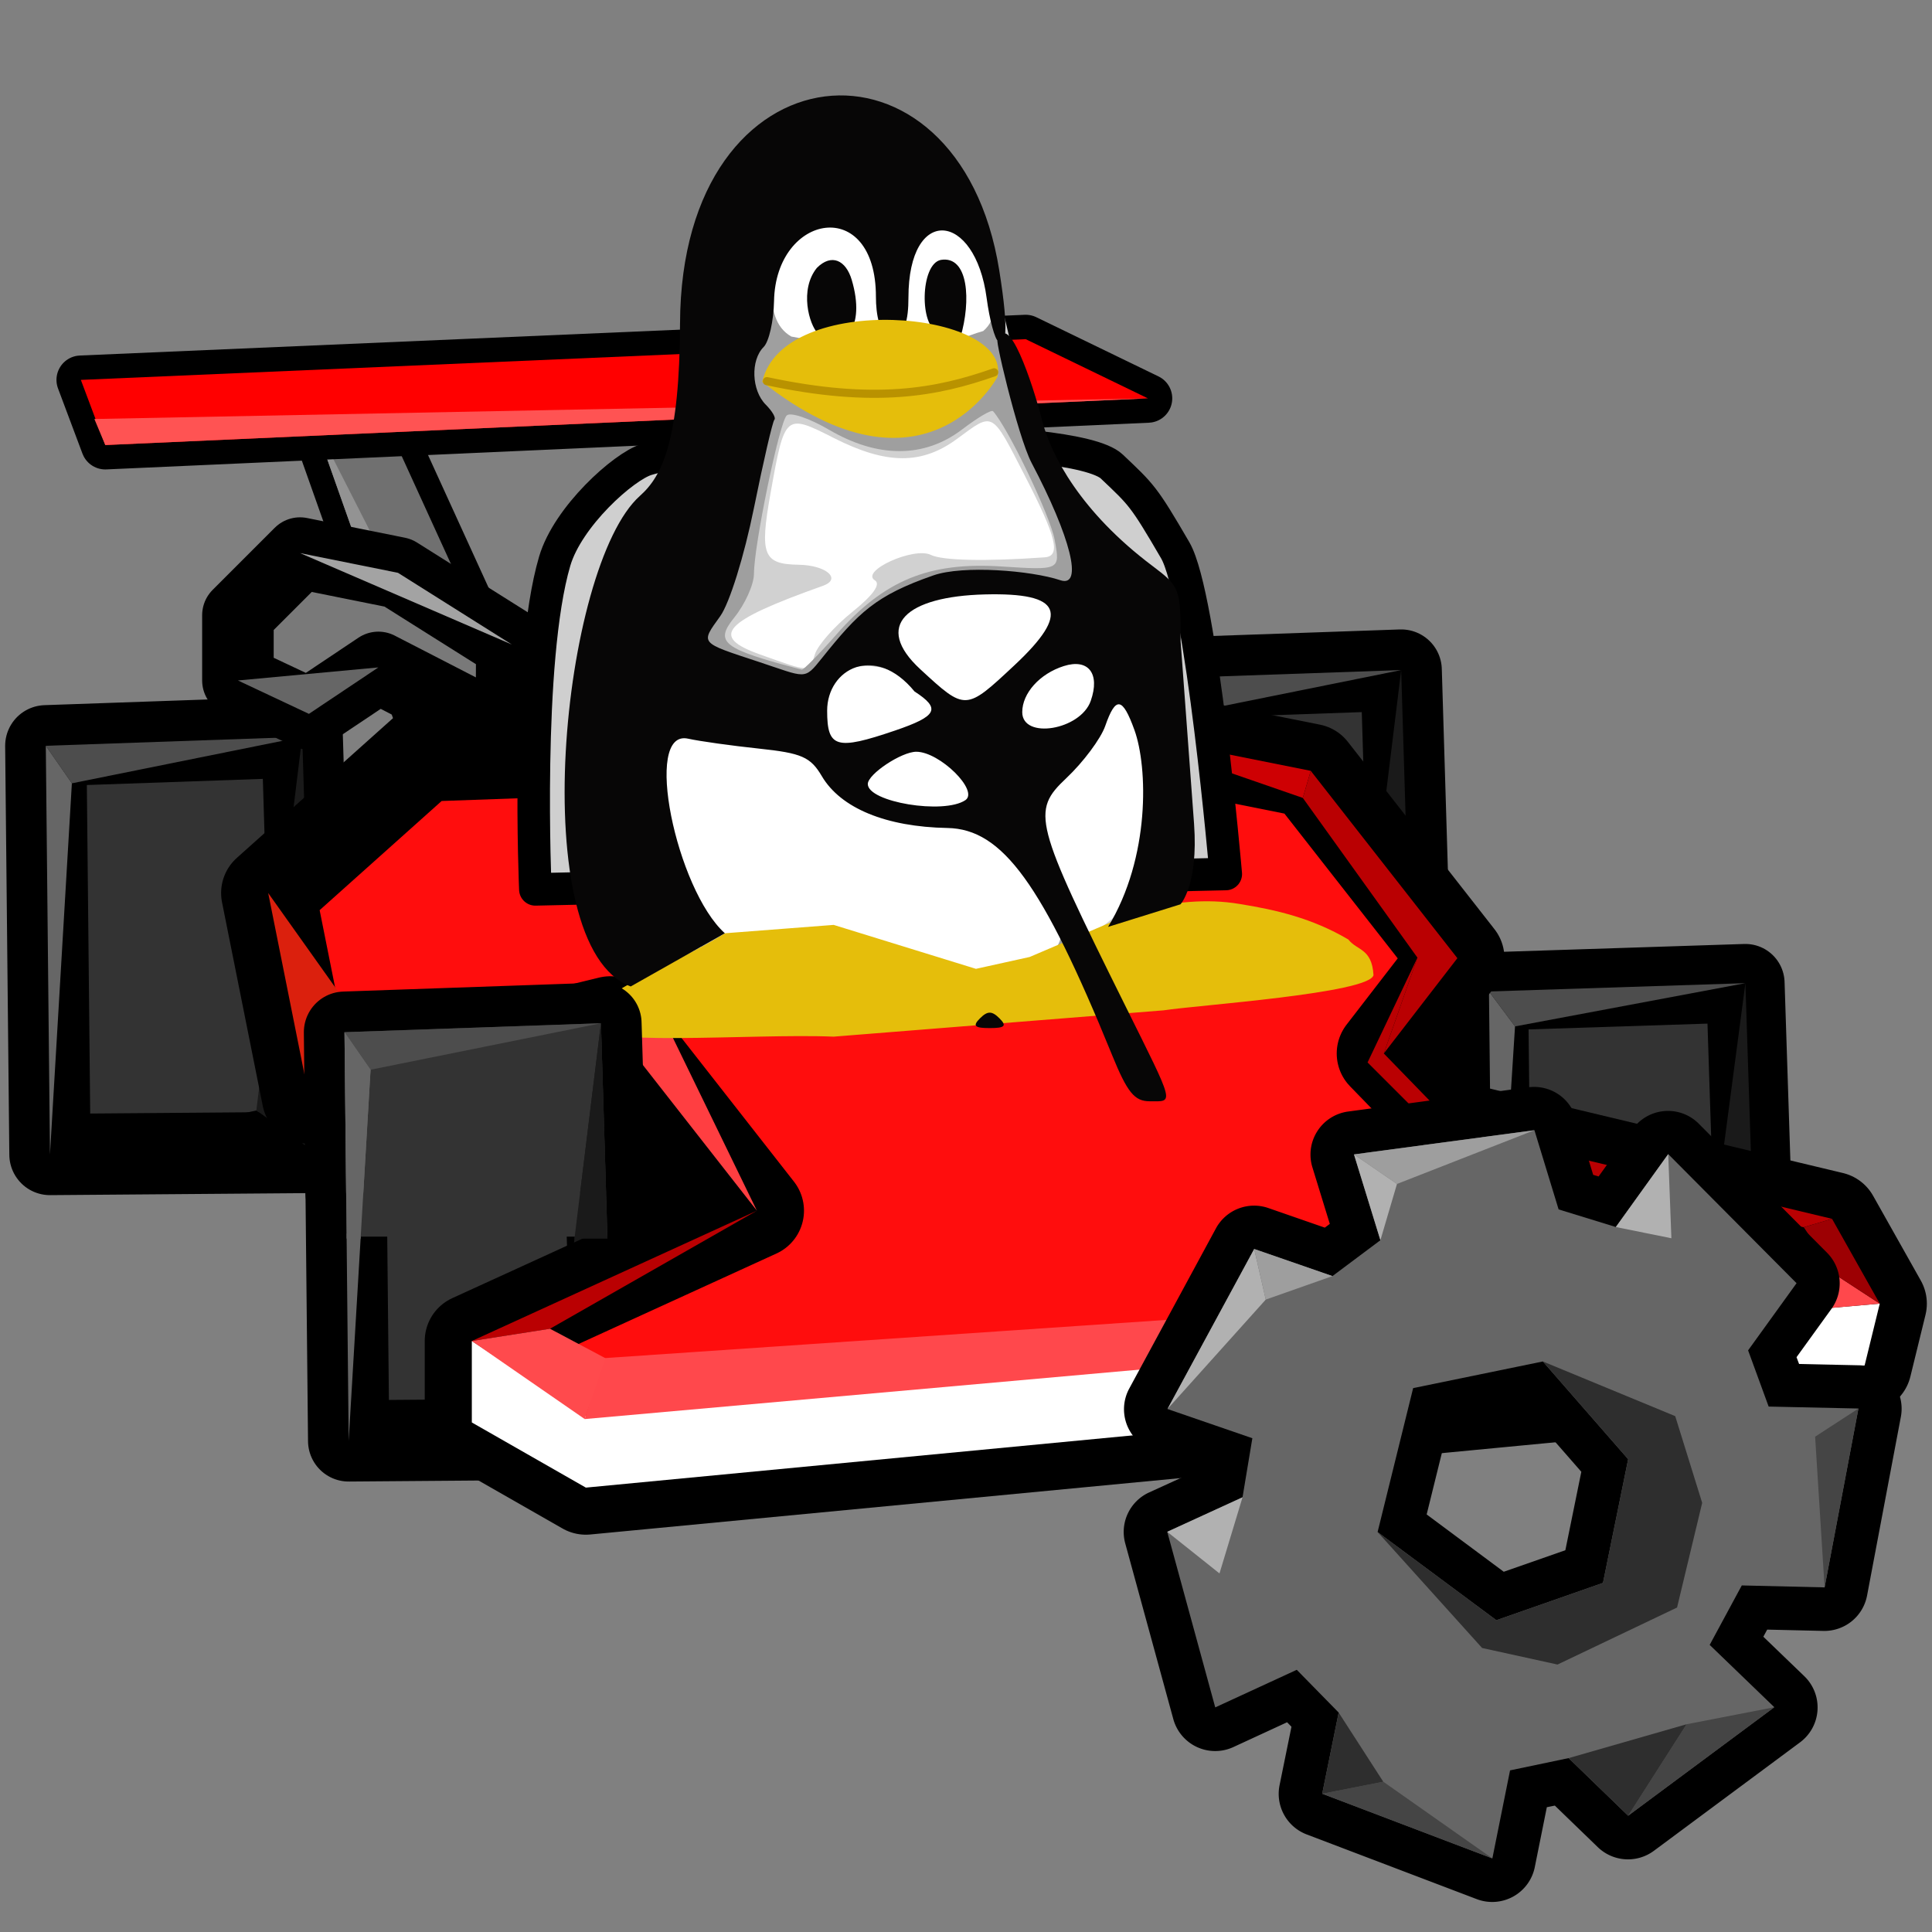 <?xml version="1.0" encoding="UTF-8" standalone="no"?>
<!-- Created with Inkscape (http://www.inkscape.org/) -->

<svg
   xmlns:dc="http://purl.org/dc/elements/1.1/"
   xmlns:cc="http://creativecommons.org/ns#"
   xmlns:rdf="http://www.w3.org/1999/02/22-rdf-syntax-ns#"
   xmlns:svg="http://www.w3.org/2000/svg"
   xmlns="http://www.w3.org/2000/svg"
   xmlns:sodipodi="http://sodipodi.sourceforge.net/DTD/sodipodi-0.dtd"
   xmlns:inkscape="http://www.inkscape.org/namespaces/inkscape"
   inkscape:version="0.92.5 (2060ec1f9f, 2020-04-08)"
   sodipodi:docname="supertuxkart-install.svg"
   viewBox="0 0 256 256"
   height="256"
   width="256"
   id="svg869"
   version="1.1">
  <rect x="0" y="0" width="256" height="256" fill="#808080" stroke="none"/>
  <defs
     id="defs873">
    <inkscape:path-effect
       effect="bspline"
       id="path-effect936"
       is_visible="true"
       weight="33.333"
       steps="2"
       helper_size="0"
       apply_no_weight="true"
       apply_with_weight="true"
       only_selected="false" />
    <inkscape:path-effect
       effect="bspline"
       id="path-effect932"
       is_visible="true"
       weight="33.333"
       steps="2"
       helper_size="0"
       apply_no_weight="true"
       apply_with_weight="true"
       only_selected="false" />
  </defs>
  <sodipodi:namedview
     pagecolor="#ffffff"
     bordercolor="#666666"
     borderopacity="1"
     objecttolerance="10"
     gridtolerance="10"
     guidetolerance="10"
     inkscape:pageopacity="0"
     inkscape:pageshadow="2"
     inkscape:window-width="1920"
     inkscape:window-height="1010"
     id="namedview871"
     showgrid="false"
     inkscape:zoom="1.4142136"
     inkscape:cx="124.2899"
     inkscape:cy="64.667697"
     inkscape:window-x="0"
     inkscape:window-y="34"
     inkscape:window-maximized="1"
     inkscape:current-layer="svg869" />
  <path
     inkscape:connector-curvature="0"
     id="path7066-6-2-7-6-7-9"
     d="m 151.685,89.973 0.552,54.157 35.092,-0.276 -1.666,-55.066 z"
     style="fill:#333333;stroke:#000000;stroke-width:10.771;stroke-linecap:butt;stroke-linejoin:round;stroke-miterlimit:4;stroke-dasharray:none;stroke-opacity:1;paint-order:stroke fill markers" />
  <path
     inkscape:connector-curvature="0"
     id="path7128-4-90-8-5-0-2"
     d="m 185.663,88.788 -30.524,6.158 -3.454,-4.973 z"
     style="fill:#4d4d4d;stroke:none;stroke-width:0.619px;stroke-linecap:butt;stroke-linejoin:miter;stroke-opacity:1" />
  <path
     inkscape:connector-curvature="0"
     id="path7130-9-61-0-7-93-0"
     d="m 155.138,94.946 -2.901,49.184 -0.552,-54.157 z"
     style="fill:#666666;stroke:none;stroke-width:0.619px;stroke-linecap:butt;stroke-linejoin:miter;stroke-opacity:1" />
  <path
     inkscape:connector-curvature="0"
     id="path7134-6-3-6-3-6-2"
     d="m 187.329,143.853 -1.666,-55.065 -6.082,49.509 z"
     style="fill:#1a1a1a;stroke:none;stroke-width:0.619px;stroke-linecap:butt;stroke-linejoin:miter;stroke-opacity:1" />
  <path
     inkscape:connector-curvature="0"
     id="path7132-9-8-7-5-0-3"
     d="m 152.237,144.13 35.092,-0.276 -7.748,-5.556 z"
     style="fill:#000000;stroke:none;stroke-width:0.619px;stroke-linecap:butt;stroke-linejoin:miter;stroke-opacity:1" />
  <path
     inkscape:connector-curvature="0"
     id="path7066-6-2-7-6-7"
     d="M 6.069,98.82 6.621,152.977 41.713,152.701 40.047,97.635 Z"
     style="fill:#333333;stroke:#000000;stroke-width:10.771;stroke-linecap:butt;stroke-linejoin:round;stroke-miterlimit:4;stroke-dasharray:none;stroke-opacity:1;paint-order:stroke fill markers" />
  <path
     inkscape:connector-curvature="0"
     id="path7128-4-90-8-5-0"
     d="M 40.047,97.636 9.523,103.794 6.069,98.82 Z"
     style="fill:#4d4d4d;stroke:none;stroke-width:0.619px;stroke-linecap:butt;stroke-linejoin:miter;stroke-opacity:1" />
  <path
     inkscape:connector-curvature="0"
     id="path7130-9-61-0-7-93"
     d="M 9.523,103.794 6.621,152.977 6.069,98.82 Z"
     style="fill:#666666;stroke:none;stroke-width:0.619px;stroke-linecap:butt;stroke-linejoin:miter;stroke-opacity:1" />
  <path
     inkscape:connector-curvature="0"
     id="path7134-6-3-6-3-6"
     d="M 41.713,152.701 40.047,97.636 33.965,147.145 Z"
     style="fill:#1a1a1a;stroke:none;stroke-width:0.619px;stroke-linecap:butt;stroke-linejoin:miter;stroke-opacity:1" />
  <path
     inkscape:connector-curvature="0"
     id="path7132-9-8-7-5-0"
     d="m 6.621,152.977 35.092,-0.276 -7.748,-5.556 z"
     style="fill:#000000;stroke:none;stroke-width:0.619px;stroke-linecap:butt;stroke-linejoin:miter;stroke-opacity:1" />
  <path
     inkscape:connector-curvature="0"
     id="path7066-6-2-7-6-6"
     d="m 197.295,131.377 0.552,50.382 35.092,-0.257 -1.666,-51.228 z"
     style="fill:#333333;stroke:#000000;stroke-width:10.389;stroke-linecap:butt;stroke-linejoin:round;stroke-miterlimit:4;stroke-dasharray:none;stroke-opacity:1;paint-order:stroke fill markers" />
  <path
     inkscape:connector-curvature="0"
     id="path7128-4-90-8-5-2"
     d="m 231.273,130.275 -30.524,5.728 -3.454,-4.627 z"
     style="fill:#4d4d4d;stroke:none;stroke-width:0.597px;stroke-linecap:butt;stroke-linejoin:miter;stroke-opacity:1" />
  <path
     inkscape:connector-curvature="0"
     id="path7130-9-61-0-7-9"
     d="m 200.748,136.004 -2.901,45.756 -0.552,-50.382 z"
     style="fill:#666666;stroke:none;stroke-width:0.597px;stroke-linecap:butt;stroke-linejoin:miter;stroke-opacity:1" />
  <path
     inkscape:connector-curvature="0"
     id="path7134-6-3-6-3-1"
     d="m 232.939,181.502 -1.666,-51.227 -6.082,46.058 z"
     style="fill:#1a1a1a;stroke:none;stroke-width:0.597px;stroke-linecap:butt;stroke-linejoin:miter;stroke-opacity:1" />
  <path
     style="fill:#707070;fill-opacity:1;fill-rule:evenodd;stroke:#000000;stroke-width:6.463;stroke-linecap:butt;stroke-linejoin:miter;stroke-miterlimit:4;stroke-dasharray:none;stroke-opacity:1"
     d="M 41.485,55.56 56.043,96.682 69.17,95.358 51.002,55.56 Z"
     id="path971"
     inkscape:connector-curvature="0"
     sodipodi:nodetypes="ccccc" />
  <path
     style="fill:#707070;fill-opacity:1;fill-rule:evenodd;stroke:none;stroke-width:3.231;stroke-linecap:butt;stroke-linejoin:miter;stroke-miterlimit:4;stroke-dasharray:none;stroke-opacity:1"
     d="M 41.485,55.56 56.043,96.682 69.17,95.358 51.002,55.56 Z"
     id="path971-3"
     inkscape:connector-curvature="0"
     sodipodi:nodetypes="ccccc" />
  <path
     style="fill:#939393;fill-opacity:1;fill-rule:evenodd;stroke:none;stroke-width:1.077px;stroke-linecap:butt;stroke-linejoin:miter;stroke-opacity:1"
     d="m 41.485,55.56 23.262,45.673 -8.704,-4.551 z"
     id="path4604"
     inkscape:connector-curvature="0" />
  <path
     inkscape:connector-curvature="0"
     id="path7066-6-2-7-6"
     d="m 45.649,136.77 0.552,54.157 35.092,-0.276 -1.666,-55.066 z"
     style="fill:#333333;stroke:#000000;stroke-width:10.771;stroke-linecap:butt;stroke-linejoin:round;stroke-miterlimit:4;stroke-dasharray:none;stroke-opacity:1;paint-order:stroke fill markers" />
  <path
     inkscape:connector-curvature="0"
     id="path7128-4-90-8-5"
     d="m 79.627,135.586 -30.524,6.158 -3.454,-4.973 z"
     style="fill:#4d4d4d;stroke:none;stroke-width:0.619px;stroke-linecap:butt;stroke-linejoin:miter;stroke-opacity:1" />
  <path
     inkscape:connector-curvature="0"
     id="path7130-9-61-0-7"
     d="m 49.103,141.744 -2.901,49.184 -0.552,-54.157 z"
     style="fill:#666666;stroke:none;stroke-width:0.619px;stroke-linecap:butt;stroke-linejoin:miter;stroke-opacity:1" />
  <path
     inkscape:connector-curvature="0"
     id="path7134-6-3-6-3"
     d="m 81.293,190.651 -1.666,-55.065 -6.082,49.509 z"
     style="fill:#1a1a1a;stroke:none;stroke-width:0.619px;stroke-linecap:butt;stroke-linejoin:miter;stroke-opacity:1" />
  <path
     inkscape:connector-curvature="0"
     id="path7132-9-8-7-5-2"
     d="m 197.847,181.759 35.092,-0.257 -7.748,-5.169 z"
     style="fill:#000000;stroke:none;stroke-width:0.597px;stroke-linecap:butt;stroke-linejoin:miter;stroke-opacity:1" />
  <path
     style="fill:#ff0d0d;fill-opacity:1;fill-rule:evenodd;stroke:#000000;stroke-width:12.478;stroke-linecap:butt;stroke-linejoin:round;stroke-miterlimit:4;stroke-dasharray:none;stroke-opacity:1;paint-order:stroke markers fill"
     d="m 62.519,188.482 15.11,8.634 169.443,-16.189 2.006,-8.189 -6.323,-11.238 -49.646,-11.872 -9.748,-10.037 9.748,-12.628 -19.427,-24.823 -26.981,-5.396 -90.658,3.238 -20.506,18.347 5.396,26.981 39.933,-9.713 19.427,24.823 -37.774,17.268 z"
     id="path933"
     inkscape:connector-curvature="0"
     sodipodi:nodetypes="ccccccccccccccccc" />
  <path
     style="fill:#ce0003;fill-opacity:1;fill-rule:evenodd;stroke:none;stroke-width:1.077px;stroke-linecap:butt;stroke-linejoin:miter;stroke-opacity:1"
     d="m 172.629,105.728 -25.928,-8.983 26.981,5.396 z"
     id="path4934"
     inkscape:connector-curvature="0" />
  <path
     style="opacity:1;fill:#cfcfcf;fill-opacity:1;stroke:#000000;stroke-width:4.309;stroke-linecap:butt;stroke-linejoin:round;stroke-miterlimit:4;stroke-dasharray:none;stroke-opacity:1"
     d="m 162.424,115.812 -91.487,2.036 c 0,0 -1.328,-30.252 2.564,-43.49 1.736,-5.907 9.106,-12.542 12.183,-13.483 11.085,-3.39 56.662,-3.779 61.637,0.945 3.943,3.744 4.191,3.865 8.4,11.09 3.519,6.042 6.702,42.903 6.702,42.903 z"
     id="path938"
     inkscape:connector-curvature="0"
     sodipodi:nodetypes="ccssssc" />
  <path
     style="fill:#797979;fill-opacity:1;fill-rule:evenodd;stroke:#000000;stroke-width:9.479;stroke-linecap:butt;stroke-linejoin:round;stroke-miterlimit:4;stroke-dasharray:none;stroke-opacity:1;paint-order:stroke fill markers"
     d="m 67.76,97.512 -17.624,-9.076 -9.203,6.155 -9.407,-4.424 v -8.652 l 8.228,-8.228 12.978,2.613 15.084,9.5 z"
     id="path969"
     inkscape:connector-curvature="0"
     sodipodi:nodetypes="ccccccccc" />
  <path
     inkscape:connector-curvature="0"
     id="path7132-9-8-7-5"
     d="m 46.201,190.927 35.092,-0.276 -7.748,-5.556 z"
     style="fill:#000000;stroke:none;stroke-width:0.619px;stroke-linecap:butt;stroke-linejoin:miter;stroke-opacity:1" />
  <path
     style="fill:#ffffff;fill-opacity:1;fill-rule:evenodd;stroke:none;stroke-width:1.077px;stroke-linecap:butt;stroke-linejoin:miter;stroke-opacity:1"
     d="m 62.519,177.69 15.207,9.971 171.352,-14.922 -2.006,8.189 -169.443,16.189 -15.11,-8.634 z"
     id="path1254"
     inkscape:connector-curvature="0"
     sodipodi:nodetypes="ccccccc" />
  <path
     style="fill:#ff3823;fill-opacity:1;fill-rule:evenodd;stroke:none;stroke-width:1.077px;stroke-linecap:butt;stroke-linejoin:miter;stroke-opacity:1"
     d="m 49.825,135.401 -6.737,9.911 39.933,-9.713 z"
     id="path883"
     inkscape:connector-curvature="0"
     sodipodi:nodetypes="cccc" />
  <path
     style="fill:#db200d;fill-opacity:1;fill-rule:evenodd;stroke:none;stroke-width:1.077px;stroke-linecap:butt;stroke-linejoin:miter;stroke-opacity:1"
     d="m 35.537,118.33 5.396,26.981 6.737,-9.911 z"
     id="path885"
     inkscape:connector-curvature="0"
     sodipodi:nodetypes="cccc" />
  <path
     style="fill:#ba0002;fill-opacity:1;fill-rule:evenodd;stroke:none;stroke-width:1.077px;stroke-linecap:butt;stroke-linejoin:miter;stroke-opacity:1"
     d="m 193.109,149.629 12.913,7.055 32.984,5.929 3.748,-1.113 z"
     id="path887"
     inkscape:connector-curvature="0"
     sodipodi:nodetypes="ccccc" />
  <path
     style="fill:#ba0002;fill-opacity:1;fill-rule:evenodd;stroke:none;stroke-width:1.077px;stroke-linecap:butt;stroke-linejoin:miter;stroke-opacity:1"
     d="m 183.361,139.592 4.457,-12.699 -15.189,-21.165 1.054,-3.587 19.427,24.823 z"
     id="path889"
     inkscape:connector-curvature="0"
     sodipodi:nodetypes="cccccc" />
  <path
     style="fill:#ff484c;fill-opacity:1;fill-rule:evenodd;stroke:none;stroke-width:1.077px;stroke-linecap:butt;stroke-linejoin:miter;stroke-opacity:1"
     d="M 79.968,179.966 243.15,168.87 249.078,172.738 77.477,188.033 Z"
     id="path893"
     inkscape:connector-curvature="0"
     sodipodi:nodetypes="ccccc" />
  <path
     style="fill:#ba0002;fill-opacity:1;fill-rule:evenodd;stroke:none;stroke-width:1.077px;stroke-linecap:butt;stroke-linejoin:miter;stroke-opacity:1"
     d="m 187.818,126.893 -6.608,13.886 10.166,10.166 14.647,5.739 -12.913,-7.055 -9.748,-10.037 z"
     id="path895"
     inkscape:connector-curvature="0"
     sodipodi:nodetypes="ccccccc" />
  <path
     style="fill:#ba0002;fill-opacity:1;fill-rule:evenodd;stroke:none;stroke-width:1.077px;stroke-linecap:butt;stroke-linejoin:miter;stroke-opacity:1"
     d="M 100.293,160.422 72.879,176.067 62.519,177.69 Z"
     id="path897"
     inkscape:connector-curvature="0"
     sodipodi:nodetypes="cccc" />
  <path
     style="fill:#ff4a4d;fill-opacity:1;fill-rule:evenodd;stroke:none;stroke-width:1.077px;stroke-linecap:butt;stroke-linejoin:miter;stroke-opacity:1"
     d="m 80.216,179.966 -2.739,8.066 -14.959,-10.343 10.361,-1.623 z"
     id="path1252"
     inkscape:connector-curvature="0"
     sodipodi:nodetypes="ccccc" />
  <path
     style="fill:#ff0000;fill-opacity:1;fill-rule:evenodd;stroke:#000000;stroke-width:6.463;stroke-linecap:butt;stroke-linejoin:round;stroke-miterlimit:4;stroke-dasharray:none;stroke-opacity:1"
     d="M 10.714,50.337 135.908,44.941 152.097,52.784 13.952,58.971 Z"
     id="path935"
     inkscape:connector-curvature="0"
     sodipodi:nodetypes="ccccc" />
  <path
     style="fill:#ff0000;fill-opacity:1;fill-rule:evenodd;stroke:none;stroke-width:3.985;stroke-linecap:butt;stroke-linejoin:miter;stroke-miterlimit:4;stroke-dasharray:none;stroke-opacity:1"
     d="M 10.714,50.337 135.908,44.941 152.097,52.784 13.952,58.971 Z"
     id="path935-3"
     inkscape:connector-curvature="0"
     sodipodi:nodetypes="ccccc" />
  <path
     style="fill:#ff5353;fill-opacity:1;fill-rule:evenodd;stroke:none;stroke-width:1.077px;stroke-linecap:butt;stroke-linejoin:miter;stroke-opacity:1"
     d="M 13.952,58.971 12.505,55.52 152.097,52.784 Z"
     id="path4602"
     inkscape:connector-curvature="0"
     sodipodi:nodetypes="cccc" />
  <path
     style="opacity:1;fill:#ffffff;fill-opacity:1;stroke:none;stroke-width:6.463;stroke-linecap:butt;stroke-linejoin:round;stroke-miterlimit:4;stroke-dasharray:none;stroke-opacity:1;paint-order:stroke markers fill"
     d="m 100.587,21.836 27.366,3.385 9.47,33.244 16.416,31.508 -2.281,39.384 -67.901,-2.117 z"
     id="rect4594"
     inkscape:connector-curvature="0"
     sodipodi:nodetypes="ccccccc" />
  <path
     style="fill:#d1d1d1;stroke-width:1.077"
     d="m 91.895,56.953 c 0.311,-6.219 3.011,-27.838 3.011,-27.838 0,0 2.084,-1.352 3.519,-3.758 C 109.973,5.993 129.513,14.32 132.48,39.376 l 1.481,6.247 c 2.696,7.215 4.438,14.854 9.287,21.112 0.36,0.871 3.11,4.553 6.112,6.875 5.323,4.117 6.189,6.566 6.189,10.986 0,1.204 -0.197,3.844 0.396,3.844 0.592,0 0.666,23.193 0.666,24.082 -26.02,32.14 -91.985,42.797 -64.716,-55.568 z m 43.898,70.552 c 1.294,-0.673 5.541,-1.735 5.743,-1.906 2.419,-2.049 -9.445,-16.028 -13.099,-16.417 -6.534,-0.695 -14.563,-0.497 -18.029,-5.866 -2.698,-4.179 -5.565,-4.52 -10.563,-4.99 -3.231,-0.304 -6.92,-0.561 -8.213,-0.938 -2.241,-0.653 -4.435,1.185 -3.95,6.407 1.164,12.527 4.981,22.615 12.293,20.484 5.493,-1.575 10.719,-1.666 19.86,1.621 9.694,3.486 7.607,3.379 15.959,1.605 z m 15.788,-9.361 c 1.945,-4.193 0.048,-23.33 -1.859,-25.237 -0.901,-0.901 -3.627,0.592 -4.144,2.222 -0.383,1.208 -3.204,5 -5.207,6.758 -3.642,3.198 -4.138,5.678 -1.252,12.763 3.309,8.126 5.642,18.197 12.463,3.493 z m -22.467,-12.657 c 0.142,-4.67 -7.886,-7.204 -10.654,-5.942 -4.051,0.716 -4.466,5.939 -3.906,6.471 1.965,1.863 14.47,2.425 14.56,-0.528 z m -9.451,-8.033 c 2.505,-1.194 8.309,-3.318 2.492,-6.324 -8.116,-7.481 -16.004,0.347 -14.234,4.957 0.702,1.831 3.55,5.27 11.742,1.366 z m 24.508,-2.815 c 0.671,-1.254 4.286,-4.903 -0.201,-7.283 -3.184,-1.689 -9.042,3.846 -9.473,6.082 -0.542,2.814 5.032,7.056 9.674,1.2 z m -9.014,-5.45 c 5.789,-5.315 8.161,-11.234 -1.991,-11.514 -10.797,-0.297 -20.24,3.414 -11.858,11.951 4.822,4.911 7.581,5.317 13.848,-0.437 z M 107.99,86.67 c 0.378,-1.19 2.6,-3.702 4.938,-5.58 2.767,-2.224 3.814,-3.686 2.999,-4.19 -1.99,-1.23 5.156,-4.477 7.419,-3.372 1.545,0.755 7.24,0.876 15.07,0.322 2.183,-0.155 1.584,-2.644 -2.589,-10.756 -4.488,-8.726 -4.142,-8.535 -8.99,-4.958 -4.7,3.467 -9.367,3.441 -16.341,-0.093 -6.465,-3.276 -6.513,-3.235 -8.395,7.301 -1.463,8.184 -0.978,9.416 3.732,9.488 3.646,0.056 5.746,1.889 3.201,2.794 -13.241,4.71 -15.061,6.696 -8.334,9.092 6.799,2.422 6.506,2.424 7.29,-0.048 z m -0.987,-46.435 c -0.121,-5.768 2.429,-7.78 5.925,-4.674 2.374,2.109 2.374,2.109 1.102,-0.315 -1.399,-2.665 -2.889,-2.955 -7.05,-1.373 -3.606,1.371 -4.135,10.798 -0.605,10.798 0.397,0 0.679,-1.996 0.628,-4.436 z m 20.242,-6.026 c -2.406,-1.759 -4.887,-1.419 -5.61,0.768 -0.458,1.385 -0.279,1.405 1.257,0.137 2.08,-1.717 4.931,-0.08 5.147,2.957 0.092,1.295 0.264,1.209 0.656,-0.33 0.32,-1.255 -0.257,-2.659 -1.451,-3.532 z"
     id="path959-6"
     inkscape:connector-curvature="0"
     sodipodi:nodetypes="ccsccccssccccssscscccsscscssccssccscscccsscccccsssssscsccsccsssscscss" />
  <path
     style="fill:#9f9f9f;stroke-width:1.077"
     d="m 91.895,56.953 c 0,0 0.04,-13.099 0.554,-18.171 5.942,-32.287 34.48,-34.658 40.031,0.594 0,0 2.584,26.198 19.36,35.569 4.1,2.686 3.485,10.084 3.137,15.928 14.288,62.202 -113.09,58.526 -63.082,-33.92 z m 47.059,69.395 c 6.025,-3.088 -5.708,-18.096 -14.046,-18.112 -7.636,-0.014 -11.757,-0.416 -14.524,-4.638 -1.269,-1.936 -5.174,-4.913 -9.051,-5.393 -2.858,-0.354 -6.771,-0.971 -8.697,-1.371 -3.501,-0.728 -5.655,1.426 -5.655,6.811 0,13.842 1.071,25.449 17.666,21.201 6.433,-1.647 8.801,-0.134 16.265,2.606 8.331,3.059 13.708,1.118 18.042,-1.104 z m 12.628,-8.203 c 3.549,-7.818 -0.589,-31.556 -4.239,-25.239 -0.684,1.185 -4.965,7.116 -6.936,8.935 -4.324,3.993 -4.422,5.846 -0.543,14.4 4.611,14.828 9.037,7.809 11.717,1.904 z m -20.32,-11.967 c 0,-3.002 -8.332,-7.162 -10.488,-7.195 -3.433,-0.054 -8.581,5.196 -6.109,6.634 2.056,1.196 16.597,3.131 16.597,0.562 z m -12.899,-7.82 c 10.858,-3.491 5.204,-6.777 0.86,-9.023 -5.036,-2.604 -10.836,-0.338 -10.498,4.616 -1.625,4.983 2.801,6.456 9.638,4.407 z m 24.759,-2.436 c 5.754,-4.638 1.559,-9.072 -1.005,-9.072 -2.353,0 -7.046,4.705 -7.323,6.729 -0.496,3.625 3.835,5.596 8.328,2.343 z m -7.896,-7.186 c 9.255,-8.999 4.132,-12.544 -6.823,-11.309 -9.428,1.063 -12.659,6.015 -7.473,10.852 5.525,5.154 5.967,8.554 14.296,0.457 z m -24.401,-4.659 c 6.334,-7.196 12.238,-9.633 21.843,-9.017 7.819,0.502 7.819,0.502 7.083,-3.524 -0.577,-3.156 -6.164,-14.816 -8.171,-17.052 -0.207,-0.231 -2.054,0.86 -4.104,2.424 -4.992,3.808 -11.166,3.823 -17.617,0.042 -2.629,-1.541 -5.163,-2.389 -5.631,-1.885 -0.995,1.07 -4.317,17.165 -4.325,20.951 -0.003,1.422 -1.179,4.04 -2.613,5.817 -2.662,3.299 -1.573,4.138 8.946,6.896 0.222,0.058 2.287,-2.035 4.59,-4.651 z"
     id="path957-7"
     inkscape:connector-curvature="0"
     sodipodi:nodetypes="ccccccscsscsscscccccsccscscccsscsscscsscssccccc" />
  <path
     style="opacity:1;fill:#ffffff;fill-opacity:1;stroke:none;stroke-width:6.463;stroke-linecap:butt;stroke-linejoin:round;stroke-miterlimit:4;stroke-dasharray:none;stroke-opacity:1;paint-order:stroke markers fill"
     d="m 103.128,29.867 25.788,-0.933 c 0.456,4.975 5.159,11.72 1.369,14.926 -4.756,1.332 -6.993,4.262 -25.435,0.733 -4.256,-2.444 -2.122,-9.817 -1.722,-14.726 z"
     id="rect4599"
     inkscape:connector-curvature="0"
     sodipodi:nodetypes="ccccc" />
  <path
     style="fill:#ff3e41;fill-opacity:1;fill-rule:evenodd;stroke:none;stroke-width:1.077px;stroke-linecap:butt;stroke-linejoin:miter;stroke-opacity:1"
     d="M 100.293,160.422 80.866,135.599 87.382,133.857 Z"
     id="path4932"
     inkscape:connector-curvature="0" />
  <path
     style="fill:#e5be0b;fill-opacity:1;fill-rule:evenodd;stroke:none;stroke-width:1.077px;stroke-linecap:butt;stroke-linejoin:miter;stroke-opacity:1"
     d="m 77.473,135.585 c 0.291,-3.621 12.384,-7.948 18.576,-11.922 l 14.417,-1.109 18.853,5.822 7.118,-1.572 14.507,-6.191 c 4.436,-1.071 8.872,-1.584 13.308,-0.832 4.806,0.771 9.611,1.874 14.417,4.713 1.147,1.486 3.111,1.133 3.327,4.713 -0.527,2.429 -23.525,3.993 -27.789,4.666 l -43.741,3.489 c -10.998,-0.462 -32.982,1.551 -32.993,-1.778 z"
     id="path4597"
     inkscape:connector-curvature="0"
     sodipodi:nodetypes="cccccccccccc" />
  <path
     style="fill:#070606;stroke-width:1.077"
     d="m 147.329,139.73 c -9.215,-22.611 -14.494,-29.884 -21.788,-30.017 -8.142,-0.148 -14.135,-2.62 -16.642,-6.864 -1.507,-2.551 -2.656,-3.055 -8.332,-3.655 -3.621,-0.383 -7.847,-0.974 -9.392,-1.315 -6.041,-1.333 -1.565,19.985 4.873,25.784 l -12.471,7.049 c -14.206,-5.291 -9.177,-55.752 1.22,-65.009 2.999,-2.67 5.259,-7.349 5.311,-22.847 0.126,-37.426 36.959,-40.433 42.296,-7.049 1.383,8.652 0.782,9.998 -0.111,9.446 -0.475,-0.294 -1.175,-2.883 -1.556,-5.753 -1.522,-11.476 -10.363,-12.401 -10.363,-0.059 0,2.964 -0.487,5.096 -2.222,5.096 -1.637,0 -2.087,-2.939 -2.087,-5.213 0,-13.483 -13.281,-11.071 -13.5,0.568 -0.05,2.639 -0.668,5.376 -1.374,6.082 -1.759,1.76 -1.613,5.755 0.281,7.649 0.86,0.86 1.374,1.755 1.14,1.989 -0.233,0.233 -1.454,5.502 -2.712,11.708 -1.297,6.395 -3.232,12.603 -4.467,14.33 -2.622,3.667 -2.814,3.437 5.071,6.039 6.354,2.096 6.027,2.483 8.39,-0.463 4.869,-6.071 7.107,-8.313 14.795,-10.987 3.939,-1.37 12.941,-0.647 16.811,0.643 3.095,1.031 1.349,-5.762 -3.808,-15.546 -1.864,-3.536 -5.252,-18.08 -4.4,-16.08 1.19,-4.362 4.546,5.503 5.781,10.406 1.182,4.695 5.18,12.223 14.614,19.312 3.649,2.742 3.769,3.063 3.749,9.964 l 1.784,24.223 c 0.583,8.147 -1.802,10.666 -1.802,10.666 l -9.591,2.991 c 5.61,-9.202 5.268,-21.178 3.49,-26.095 -1.582,-4.376 -2.483,-4.499 -3.868,-0.526 -0.585,1.678 -2.904,4.788 -5.153,6.91 -4.662,4.398 -4.313,5.746 7.804,30.145 6.65,13.391 6.467,12.674 3.247,12.674 -2.026,0 -2.969,-1.163 -5.019,-6.194 z m -19.415,-33.703 c 1.842,-1.238 -3.387,-6.405 -6.493,-6.416 -1.965,-0.006 -6.433,2.963 -6.433,4.275 0,2.4 10.062,4.066 12.926,2.141 z m -9.348,-9.215 c 5.644,-1.923 6.14,-2.907 2.615,-5.187 -5.252,-6.414 -11.579,-2.993 -11.579,2.547 0,4.924 1.211,5.281 8.964,2.639 z m 25.964,-3.944 c 1.265,-3.619 -0.308,-5.646 -3.576,-4.609 -3.176,1.008 -5.501,3.587 -5.501,6.103 0,3.656 7.721,2.386 9.077,-1.494 z m -10.108,-4.72 c 7.482,-6.999 6.279,-9.641 -3.921,-9.384 -10.419,0.263 -14.832,4.13 -8.547,9.923 6.002,5.532 5.975,5.533 12.468,-0.539 z m -4.57,46.788 c 1.005,-1.005 1.58,-1.005 2.585,0 1.005,1.005 0.718,1.293 -1.293,1.293 -2.011,0 -2.298,-0.287 -1.293,-1.293 z M 108.367,44.171 c -1.161,-1.161 -2.464,-5.789 -0.128,-8.675 1.955,-1.955 3.846,-1 4.615,1.574 1.904,6.376 -0.987,9.627 -4.487,7.101 z m 15.934,-0.228 c -2.446,-0.542 -2.405,-8.937 0.36,-9.504 3.694,-0.614 4.019,5.462 2.61,10.219 z"
     id="path947-6"
     inkscape:connector-curvature="0"
     sodipodi:nodetypes="ssccsccssscssssccscscssssccsscccccccssscsscscsscsscsscsscssccsccccc" />
  <path
     style="fill:#333333;stroke:#000000;stroke-width:10.771;stroke-linecap:butt;stroke-linejoin:round;stroke-miterlimit:4;stroke-dasharray:none;stroke-opacity:1;paint-order:stroke fill markers"
     d="m 79.627,135.586 -33.979,1.184 0.217,21.299 h 34.441 z"
     id="path7066-6-2-7-6-73"
     inkscape:connector-curvature="0" />
  <path
     style="fill:#333333;stroke:none;stroke-width:10.771;stroke-linecap:butt;stroke-linejoin:miter;stroke-miterlimit:4;stroke-dasharray:none;stroke-opacity:1;paint-order:stroke fill markers"
     d="m 79.627,135.586 -33.979,1.184 0.278,27.089 h 34.557 z"
     id="path7066-6-2-7-6-5"
     inkscape:connector-curvature="0" />
  <path
     inkscape:connector-curvature="0"
     id="path7128-4-90-8-5-6"
     d="m 79.627,135.586 -30.524,6.158 -3.454,-4.973 z"
     style="fill:#4d4d4d;stroke:none;stroke-width:0.619px;stroke-linecap:butt;stroke-linejoin:miter;stroke-opacity:1" />
  <path
     style="fill:#666666;stroke:none;stroke-width:0.619px;stroke-linecap:butt;stroke-linejoin:miter;stroke-opacity:1"
     d="m 45.648,136.77 0.217,21.299 h 2.274 l 0.964,-16.326 z"
     id="path7130-9-61-0-7-1"
     inkscape:connector-curvature="0" />
  <path
     style="fill:#1a1a1a;stroke:none;stroke-width:0.619px;stroke-linecap:butt;stroke-linejoin:miter;stroke-opacity:1"
     d="M 79.627,135.586 76.864,158.069 h 3.442 z"
     id="path7134-6-3-6-3-2"
     inkscape:connector-curvature="0" />
  <path
     style="fill:#1a1a1a;stroke:none;stroke-width:0.619px;stroke-linecap:butt;stroke-linejoin:miter;stroke-opacity:1"
     d="m 79.627,135.586 -3.507,28.54 h 4.37 z"
     id="path7134-6-3-6-3-8"
     inkscape:connector-curvature="0" />
  <path
     style="fill:#666666;stroke:none;stroke-width:0.619px;stroke-linecap:butt;stroke-linejoin:miter;stroke-opacity:1"
     d="m 45.648,136.77 0.28,27.358 h 1.853 l 1.321,-22.385 z"
     id="path7130-9-61-0-7-4"
     inkscape:connector-curvature="0" />
  <path
     style="fill:#9d0003;fill-opacity:1;fill-rule:evenodd;stroke:none;stroke-width:1.077px;stroke-linecap:butt;stroke-linejoin:miter;stroke-opacity:1"
     d="m 242.755,161.501 -3.748,1.113 4.143,6.257 5.928,3.868 z"
     id="path4930"
     inkscape:connector-curvature="0"
     sodipodi:nodetypes="ccccc" />
  <path
     inkscape:connector-curvature="0"
     id="path7130-9-61-0-7-93-3"
     d="m 40.933,94.591 9.203,-6.155 -18.61,1.73 z"
     style="fill:#666666;stroke:none;stroke-width:0.619px;stroke-linecap:butt;stroke-linejoin:miter;stroke-opacity:1"
     sodipodi:nodetypes="cccc" />
  <path
     inkscape:connector-curvature="0"
     id="path7130-9-61-0-7-93-3-6"
     d="m 39.755,73.287 12.978,2.613 15.084,9.5 z"
     style="fill:#a3a3a3;fill-opacity:1;stroke:none;stroke-width:0.605px;stroke-linecap:butt;stroke-linejoin:miter;stroke-opacity:1"
     sodipodi:nodetypes="cccc" />
  <path
     style="fill:#e5be0b;stroke-width:1.077"
     d="m 101.001,50.593 c 2.726,-12.095 33.152,-9.547 31.167,-0.644 0,0 -9.484,17.729 -31.167,0.644 z"
     id="path955-5"
     inkscape:connector-curvature="0"
     sodipodi:nodetypes="ccc" />
  <path
     style="fill:none;fill-rule:evenodd;stroke:#b99200;stroke-width:1.077px;stroke-linecap:round;stroke-linejoin:round;stroke-opacity:1;paint-order:normal"
     d="m 101.615,50.505 c 14.291,3.054 22.565,1.491 30.114,-1.17"
     id="path4928"
     inkscape:connector-curvature="0"
     sodipodi:nodetypes="cc" />
  <rect
     style="opacity:1;fill:#000000;fill-opacity:1;stroke:none;stroke-width:10.371;stroke-linecap:round;stroke-linejoin:round;stroke-miterlimit:4;stroke-dasharray:none;stroke-opacity:1;paint-order:normal"
     id="rect5268"
     width="7.718"
     height="12.98"
     x="84.391"
     y="150.879" />
  <path
     transform="matrix(6.893,0,0,6.893,638.726,-1235.872)"
     d="m -63.189,200.188 a 0.835,0.835 0 0 0 -0.09,0.006 l -3.469,0.467 a 0.835,0.835 0 0 0 -0.686,1.074 l 0.334,1.086 -0.096,0.072 -1.086,-0.377 a 0.835,0.835 0 0 0 -1.008,0.393 l -1.666,3.078 a 0.835,0.835 0 0 0 0.463,1.186 l 0.963,0.332 v 0.002 l -1.045,0.477 a 0.835,0.835 0 0 0 -0.457,0.98 l 0.924,3.377 a 0.835,0.835 0 0 0 1.154,0.537 l 1.033,-0.477 0.084,0.086 -0.229,1.125 a 0.835,0.835 0 0 0 0.521,0.945 l 3.27,1.244 a 0.835,0.835 0 0 0 1.115,-0.613 l 0.232,-1.154 0.154,-0.031 0.826,0.799 a 0.835,0.835 0 0 0 1.078,0.07 l 2.811,-2.086 a 0.835,0.835 0 0 0 0.08,-1.271 l -0.787,-0.758 0.074,-0.137 1.08,0.025 a 0.835,0.835 0 0 0 0.84,-0.68 l 0.65,-3.438 a 0.835,0.835 0 0 0 -0.803,-0.988 l -1.154,-0.025 -0.049,-0.131 0.672,-0.93 a 0.835,0.835 0 0 0 -0.084,-1.076 l -2.467,-2.482 a 0.835,0.835 0 0 0 -1.27,0.102 l -0.656,0.912 -0.104,-0.031 -0.336,-1.1 a 0.835,0.835 0 0 0 -0.82,-0.59 z m -0.125,6.197 1.049,1.201 -0.307,1.508 -1.184,0.414 -1.482,-1.102 0.424,-1.715 z"
     id="path5816-2-9-6"
     style="fill:#000000;stroke:none;stroke-width:0.224px;stroke-linecap:butt;stroke-linejoin:miter;stroke-opacity:1"
     inkscape:original="M -63.167969 201.02148 L -66.636719 201.48828 L -66.128906 203.13672 L -67.048828 203.82617 L -68.554688 203.30469 L -70.220703 206.38281 L -68.589844 206.94336 L -68.779297 208.08008 L -70.226562 208.74219 L -69.302734 212.11914 L -67.736328 211.39648 L -66.929688 212.2168 L -67.246094 213.77734 L -63.976562 215.02148 L -63.634766 213.33008 L -62.509766 213.09375 L -61.365234 214.20117 L -58.554688 212.11523 L -59.798828 210.91797 L -59.181641 209.77344 L -57.589844 209.81055 L -56.939453 206.37305 L -58.664062 206.33594 L -59.060547 205.25391 L -58.128906 203.96484 L -60.595703 201.48242 L -61.601562 202.88281 L -62.703125 202.54492 L -63.167969 201.02148 z M -63.005859 205.46875 L -61.365234 207.34766 L -61.849609 209.72461 L -63.898438 210.44141 L -66.181641 208.74609 L -65.498047 205.98047 L -63.005859 205.46875 z "
     inkscape:radius="0.83476782"
     sodipodi:type="inkscape:offset" />
  <path
     inkscape:connector-curvature="0"
     id="path5816-22-9"
     d="m 203.319,149.757 -23.909,3.209 3.501,11.369 -6.352,4.752 -10.371,-3.592 -11.492,21.206 11.248,3.872 -1.302,7.825 -9.977,4.574 6.361,23.267 10.802,-4.981 5.553,5.665 -2.182,10.754 22.547,8.572 2.344,-11.664 7.762,-1.627 7.885,7.632 19.368,-14.376 -8.563,-8.256 4.255,-7.879 10.971,0.259 4.484,-23.701 -11.896,-0.259 -2.724,-7.448 6.421,-8.898 -17.006,-17.106 -6.942,9.66 -7.581,-2.332 z m 1.118,30.643 11.302,12.95 -3.336,16.392 -14.129,4.945 -15.735,-11.685 4.71,-19.07 z"
     style="fill:#666666;stroke:none;stroke-width:1.543px;stroke-linecap:butt;stroke-linejoin:miter;stroke-opacity:1" />
  <path
     inkscape:connector-curvature="0"
     id="path5836-4-3"
     d="m 175.2,237.678 8.093,-1.591 14.454,10.163 z"
     style="fill:#454545;fill-opacity:1;stroke:none;stroke-width:1.824px;stroke-linecap:butt;stroke-linejoin:miter;stroke-opacity:1"
     sodipodi:nodetypes="cccc" />
  <path
     inkscape:connector-curvature="0"
     id="path5838-7-3"
     d="m 177.381,226.924 5.911,9.163 -8.093,1.591 z"
     style="fill:#2e2e2e;fill-opacity:1;stroke:none;stroke-width:1.824px;stroke-linecap:butt;stroke-linejoin:miter;stroke-opacity:1"
     sodipodi:nodetypes="cccc" />
  <path
     sodipodi:nodetypes="cccc"
     inkscape:connector-curvature="0"
     id="path5840-7-8"
     d="m 215.739,240.591 7.744,-12.12 11.625,-2.256 z"
     style="fill:#454545;fill-opacity:1;stroke:none;stroke-width:1.824px;stroke-linecap:butt;stroke-linejoin:miter;stroke-opacity:1" />
  <path
     sodipodi:nodetypes="cccc"
     inkscape:connector-curvature="0"
     id="path5842-5-0"
     d="m 207.853,232.959 7.885,7.632 7.744,-12.12 z"
     style="fill:#2e2e2e;fill-opacity:1;stroke:none;stroke-width:1.824px;stroke-linecap:butt;stroke-linejoin:miter;stroke-opacity:1" />
  <path
     sodipodi:nodetypes="ccccccccccc"
     inkscape:connector-curvature="0"
     id="path5844-4-5"
     d="m 204.436,180.401 17.539,7.245 3.573,11.489 -3.329,13.87 -15.841,7.555 -9.992,-2.193 -13.846,-15.364 15.735,11.685 14.129,-4.945 3.336,-16.392 z"
     style="fill:#2e2e2e;fill-opacity:1;stroke:none;stroke-width:1.824px;stroke-linecap:butt;stroke-linejoin:miter;stroke-opacity:1" />
  <path
     inkscape:connector-curvature="0"
     id="path5846-8-6"
     d="m 203.319,149.757 -18.212,7.125 -5.697,-3.916 z"
     style="fill:#9e9e9e;fill-opacity:1;stroke:none;stroke-width:1.824px;stroke-linecap:butt;stroke-linejoin:miter;stroke-opacity:1"
     sodipodi:nodetypes="cccc" />
  <path
     inkscape:connector-curvature="0"
     id="path5848-1-6"
     d="m 185.106,156.882 -2.196,7.453 -3.501,-11.369 z"
     style="fill:#b1b1b1;fill-opacity:1;stroke:none;stroke-width:1.824px;stroke-linecap:butt;stroke-linejoin:miter;stroke-opacity:1"
     sodipodi:nodetypes="cccc" />
  <path
     inkscape:connector-curvature="0"
     id="path5850-2-4"
     d="m 154.696,186.701 13.023,-14.498 -1.531,-6.708 z"
     style="fill:#b1b1b1;fill-opacity:1;stroke:none;stroke-width:1.824px;stroke-linecap:butt;stroke-linejoin:miter;stroke-opacity:1"
     sodipodi:nodetypes="cccc" />
  <path
     inkscape:connector-curvature="0"
     id="path5852-8-0"
     d="m 167.718,172.203 8.841,-3.116 -10.371,-3.592 z"
     style="fill:#9e9e9e;fill-opacity:1;stroke:none;stroke-width:1.824px;stroke-linecap:butt;stroke-linejoin:miter;stroke-opacity:1"
     sodipodi:nodetypes="cccc" />
  <path
     inkscape:connector-curvature="0"
     id="path5856-3-0"
     d="m 240.513,190.368 5.739,-3.73 -4.484,23.701 z"
     style="fill:#454545;fill-opacity:1;stroke:none;stroke-width:1.824px;stroke-linecap:butt;stroke-linejoin:miter;stroke-opacity:1"
     sodipodi:nodetypes="cccc" />
  <path
     style="fill:#b1b1b1;fill-opacity:1;stroke:none;stroke-width:1.268px;stroke-linecap:butt;stroke-linejoin:miter;stroke-opacity:1"
     d="m 221.048,152.927 0.42,11.148 -7.363,-1.488 z"
     id="path4727-4"
     inkscape:connector-curvature="0"
     sodipodi:nodetypes="cccc" />
  <path
     style="fill:#b1b1b1;fill-opacity:1;stroke:none;stroke-width:1.268px;stroke-linecap:butt;stroke-linejoin:miter;stroke-opacity:1"
     d="m 164.642,198.398 -9.977,4.574 6.924,5.515 z"
     id="path4729-6"
     inkscape:connector-curvature="0" />
</svg>
